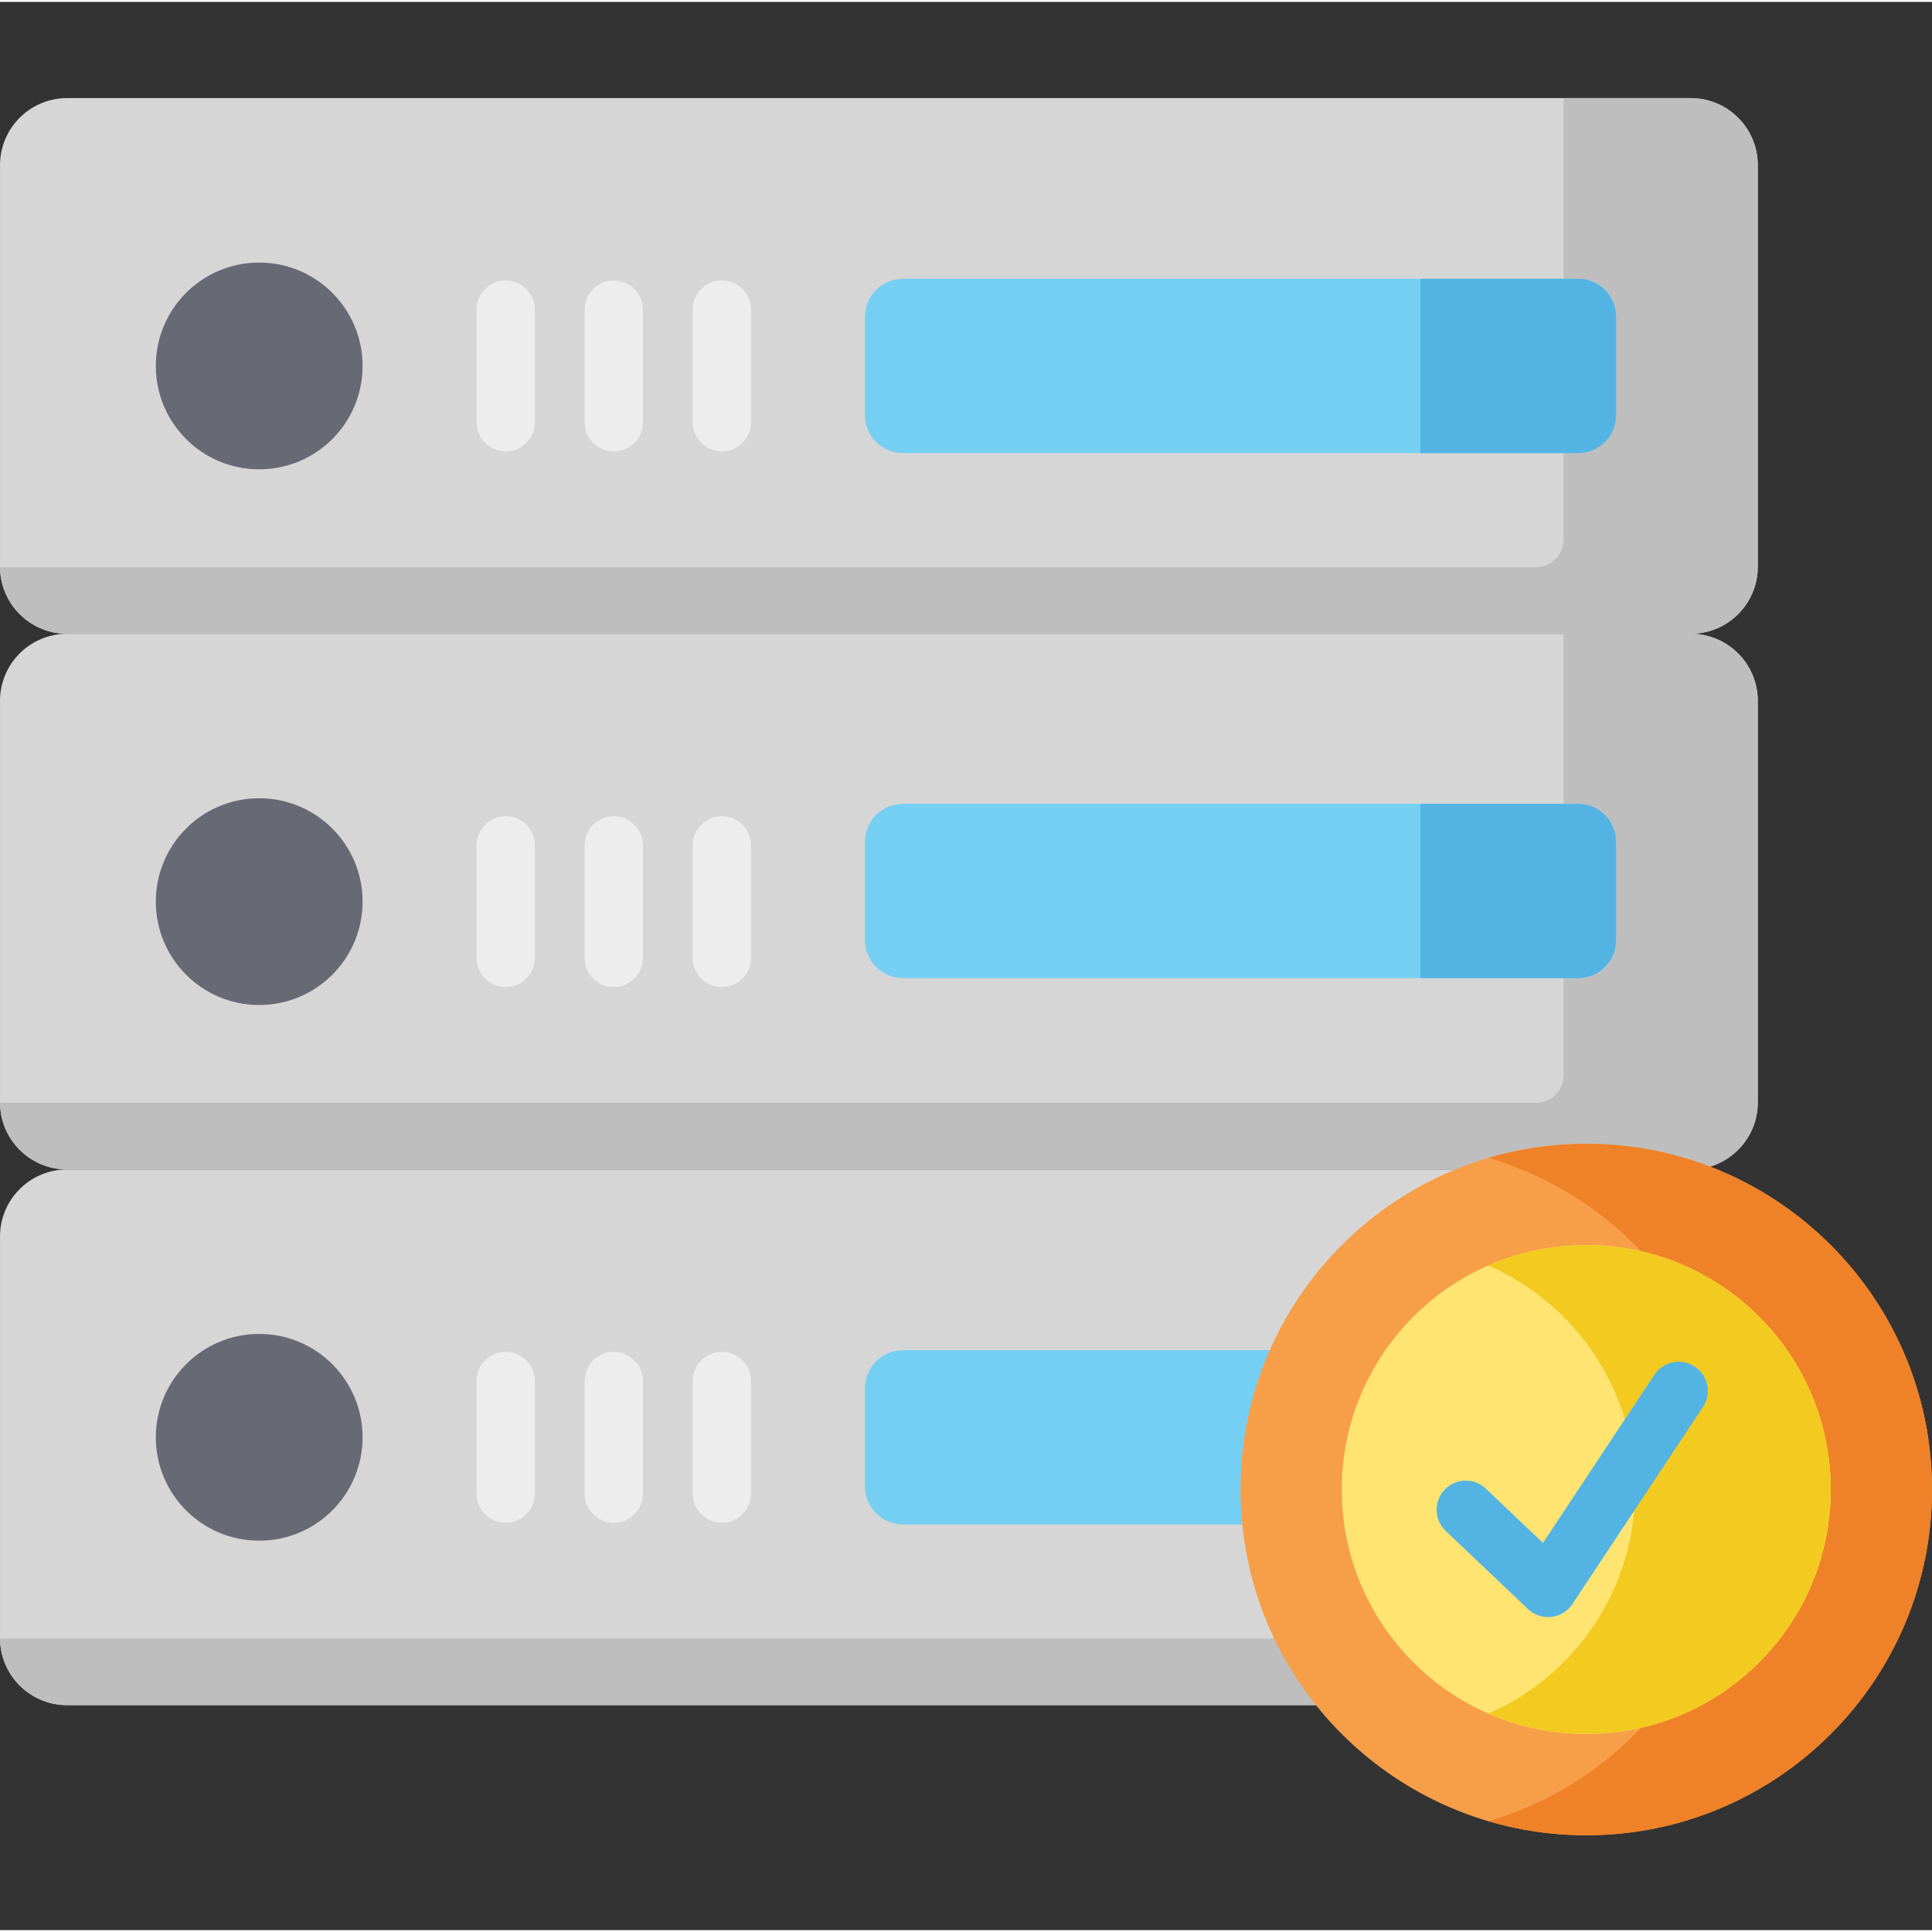 <svg height="512pt" viewBox="0 -25 512 511" width="512pt" xmlns="http://www.w3.org/2000/svg"><rect x="0" y="-25" width="512" height="511" fill="#333333" stroke="none"/><path d="m448.051 142.461h-430.273c-9.816 0-17.777-7.961-17.777-17.777v-106.406c0-9.816 7.961-17.777 17.777-17.777h430.277c9.816 0 17.777 7.961 17.777 17.777v106.406c0 9.816-7.961 17.777-17.781 17.777zm0 0" fill="#d6d6d6"/><path d="m448.051.5h-33.684v116.996c0 4.035-3.27 7.309-7.309 7.309h-407.051c.066 9.762 7.992 17.656 17.77 17.656h430.273c9.82 0 17.781-7.957 17.781-17.777v-106.406c0-9.816-7.961-17.777-17.781-17.777zm0 0" fill="#bebebe"/><path d="m448.051 284.422h-430.273c-9.816 0-17.777-7.961-17.777-17.777v-106.406c0-9.816 7.961-17.777 17.777-17.777h430.277c9.816 0 17.777 7.961 17.777 17.777v106.406c0 9.816-7.961 17.777-17.781 17.777zm0 0" fill="#d6d6d6"/><path d="m448.051 142.461h-33.684v116.996c0 4.035-3.27 7.309-7.309 7.309h-407.051c.066 9.762 7.992 17.656 17.77 17.656h430.273c9.82 0 17.781-7.961 17.781-17.777v-106.406c0-9.816-7.961-17.777-17.781-17.777zm0 0" fill="#bebebe"/><path d="m448.051 426.383h-430.273c-9.816 0-17.777-7.961-17.777-17.781v-106.402c0-9.816 7.961-17.777 17.777-17.777h430.277c9.816 0 17.777 7.961 17.777 17.777v106.402c0 9.82-7.961 17.781-17.781 17.781zm0 0" fill="#d6d6d6"/><path d="m448.051 284.41h-33.684v116.996c0 4.035-3.27 7.309-7.309 7.309h-407.051c.066 9.762 7.992 17.656 17.77 17.656h430.273c9.82 0 17.781-7.961 17.781-17.777v-106.402c0-9.82-7.961-17.781-17.781-17.781zm0 0" fill="#bebebe"/><path d="m418.227 94.562h-178.953c-5.551 0-10.047-4.5-10.047-10.047v-26.07c0-5.547 4.496-10.047 10.047-10.047h178.953c5.551 0 10.047 4.5 10.047 10.047v26.07c0 5.547-4.496 10.047-10.047 10.047zm0 0" fill="#75cff2"/><path d="m418.227 48.398h-41.805v46.164h41.805c5.551 0 10.047-4.5 10.047-10.047v-26.07c0-5.547-4.496-10.047-10.047-10.047zm0 0" fill="#53b4e4"/><path d="m418.227 233.703h-178.953c-5.551 0-10.047-4.5-10.047-10.047v-26.066c0-5.551 4.496-10.051 10.047-10.051h178.953c5.551 0 10.047 4.5 10.047 10.051v26.066c0 5.547-4.496 10.047-10.047 10.047zm0 0" fill="#75cff2"/><path d="m418.227 187.539h-41.805v46.164h41.805c5.551 0 10.047-4.5 10.047-10.047v-26.066c0-5.551-4.496-10.051-10.047-10.051zm0 0" fill="#53b4e4"/><path d="m418.227 378.484h-178.953c-5.551 0-10.047-4.5-10.047-10.047v-26.07c0-5.547 4.496-10.047 10.047-10.047h178.953c5.551 0 10.047 4.5 10.047 10.047v26.07c0 5.547-4.496 10.047-10.047 10.047zm0 0" fill="#75cff2"/><path d="m512 369.242c0 50.605-41.023 91.625-91.625 91.625s-91.625-41.02-91.625-91.625c0-50.602 41.023-91.625 91.625-91.625s91.625 41.023 91.625 91.625zm0 0" fill="#f79f48"/><path d="m420.375 277.617c-9.008 0-17.703 1.309-25.926 3.73 37.977 11.184 65.699 46.301 65.699 87.895 0 41.602-27.723 76.719-65.699 87.902 8.223 2.418 16.922 3.723 25.926 3.723 50.602 0 91.625-41.02 91.625-91.625 0-50.602-41.023-91.625-91.625-91.625zm0 0" fill="#ef8229"/><path d="m485.164 369.242c0 35.785-29.008 64.789-64.789 64.789s-64.789-29.004-64.789-64.789c0-35.781 29.008-64.789 64.789-64.789s64.789 29.008 64.789 64.789zm0 0" fill="#ffe471"/><path d="m420.375 304.453c-9.223 0-17.984 1.941-25.926 5.414 22.871 10 38.863 32.816 38.863 59.375 0 26.562-15.992 49.375-38.863 59.379 7.941 3.473 16.703 5.41 25.926 5.41 35.781 0 64.789-29.008 64.789-64.789s-29.008-64.789-64.789-64.789zm0 0" fill="#f2ca20"/><path d="m96.09 71.48c0 15.133-12.266 27.398-27.398 27.398-15.129 0-27.395-12.266-27.395-27.398 0-15.133 12.266-27.398 27.395-27.398 15.133 0 27.398 12.266 27.398 27.398zm0 0" fill="#676a75"/><path d="m96.09 213.441c0 15.133-12.266 27.398-27.398 27.398-15.129 0-27.395-12.266-27.395-27.398 0-15.133 12.266-27.398 27.395-27.398 15.133 0 27.398 12.266 27.398 27.398zm0 0" fill="#676a75"/><path d="m96.09 355.402c0 15.133-12.266 27.398-27.398 27.398-15.129 0-27.395-12.266-27.395-27.398 0-15.133 12.266-27.398 27.395-27.398 15.133 0 27.398 12.266 27.398 27.398zm0 0" fill="#676a75"/><g fill="#ededed"><path d="m134.023 48.828c-4.27 0-7.727 3.461-7.727 7.727v29.852c0 4.266 3.457 7.727 7.727 7.727 4.266 0 7.723-3.461 7.723-7.727v-29.848c0-4.27-3.457-7.73-7.723-7.73zm0 0"/><path d="m162.656 48.828c-4.266 0-7.723 3.461-7.723 7.727v29.852c0 4.266 3.457 7.727 7.723 7.727 4.27 0 7.727-3.461 7.727-7.727v-29.848c.004-4.27-3.457-7.73-7.727-7.73zm0 0"/><path d="m191.297 48.828c-4.27 0-7.727 3.461-7.727 7.727v29.852c0 4.266 3.457 7.727 7.727 7.727 4.266 0 7.723-3.461 7.723-7.727v-29.848c0-4.27-3.457-7.73-7.723-7.73zm0 0"/><path d="m126.297 198.516v29.852c0 4.266 3.457 7.727 7.727 7.727 4.266 0 7.723-3.461 7.723-7.727v-29.852c0-4.266-3.457-7.727-7.723-7.727-4.27 0-7.727 3.461-7.727 7.727zm0 0"/><path d="m154.934 198.516v29.852c0 4.266 3.457 7.727 7.723 7.727 4.27 0 7.727-3.461 7.727-7.727v-29.852c0-4.266-3.457-7.727-7.727-7.727-4.266 0-7.723 3.461-7.723 7.727zm0 0"/><path d="m183.566 198.516v29.852c0 4.266 3.461 7.727 7.727 7.727 4.27 0 7.727-3.461 7.727-7.727v-29.852c0-4.266-3.457-7.727-7.727-7.727-4.266 0-7.727 3.461-7.727 7.727zm0 0"/><path d="m126.297 340.477v29.848c0 4.27 3.457 7.727 7.727 7.727 4.266 0 7.723-3.457 7.723-7.727v-29.848c0-4.266-3.457-7.727-7.723-7.727-4.27 0-7.727 3.461-7.727 7.727zm0 0"/><path d="m154.934 340.477v29.848c0 4.27 3.457 7.727 7.723 7.727 4.27 0 7.727-3.457 7.727-7.727v-29.848c0-4.266-3.457-7.727-7.727-7.727-4.266 0-7.723 3.461-7.723 7.727zm0 0"/><path d="m183.566 340.477v29.848c0 4.27 3.461 7.727 7.727 7.727 4.27 0 7.727-3.457 7.727-7.727v-29.848c0-4.266-3.457-7.727-7.727-7.727-4.266 0-7.727 3.461-7.727 7.727zm0 0"/></g><path d="m449.133 336.66c-3.555-2.355-8.352-1.383-10.707 2.176l-29.52 44.547-15.145-14.379c-3.094-2.938-7.984-2.809-10.922.285s-2.812 7.984.281 10.922l21.82 20.719c1.445 1.371 3.352 2.121 5.32 2.121.289 0 .582-.016.871-.047 2.27-.262 4.309-1.508 5.57-3.41l34.602-52.227c2.359-3.555 1.387-8.352-2.172-10.707zm0 0" fill="#53b4e4"/></svg>